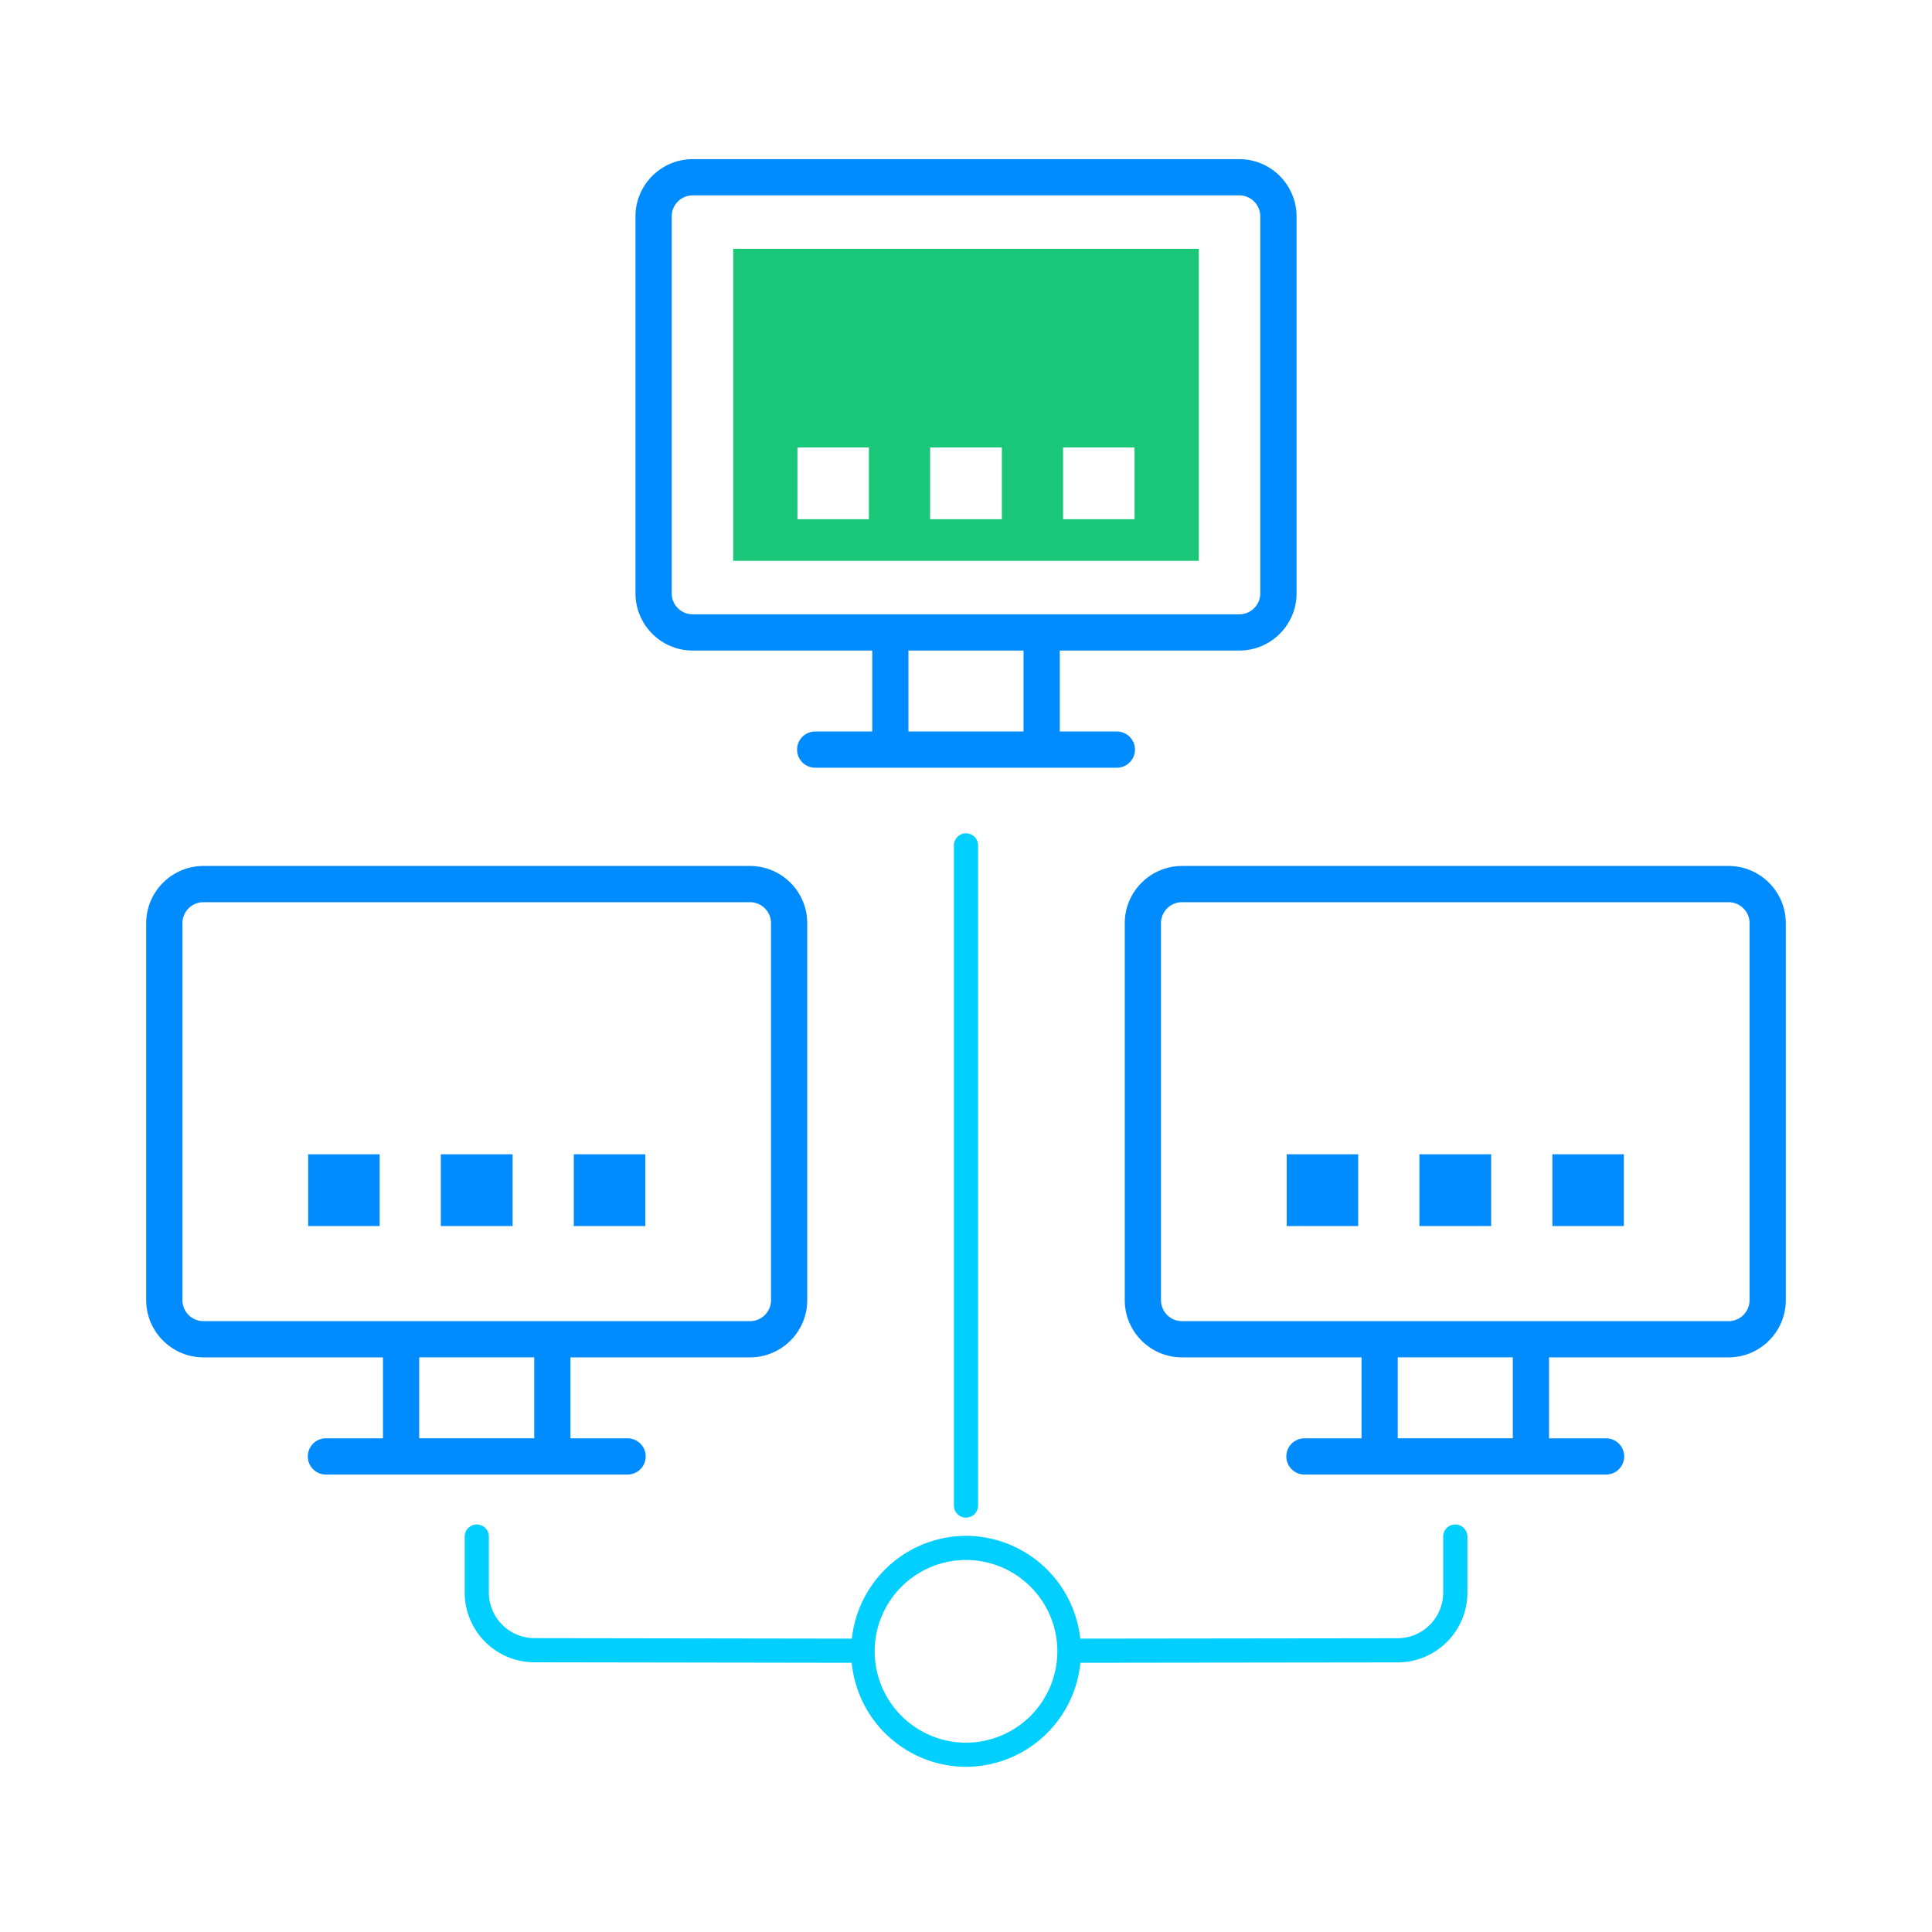 <?xml version="1.0" standalone="no"?><!DOCTYPE svg PUBLIC "-//W3C//DTD SVG 1.1//EN" "http://www.w3.org/Graphics/SVG/1.1/DTD/svg11.dtd"><svg t="1758895200591" class="icon" viewBox="0 0 1024 1024" version="1.1" xmlns="http://www.w3.org/2000/svg" p-id="2289" xmlns:xlink="http://www.w3.org/1999/xlink" width="200" height="200"><path d="M656.845 84.352H367.155c-16.717 0-30.336 13.619-30.336 30.336v199.782c0 16.717 13.619 30.336 30.336 30.336h95.155v42.906h-30.234a9.6 9.6 0 0 0 0 19.2h159.872a9.6 9.6 0 0 0 0-19.2h-30.234v-42.906h95.155c16.717 0 30.336-13.594 30.336-30.336V114.688a30.413 30.413 0 0 0-30.362-30.336z m-114.355 303.36h-61.005v-42.906h61.005v42.906z m125.491-73.242c0 6.144-4.992 11.136-11.136 11.136H367.155a11.136 11.136 0 0 1-11.136-11.136V114.688c0-6.144 4.992-11.136 11.136-11.136h289.69c6.144 0 11.136 4.992 11.136 11.136v199.782z" fill="#008CFF" p-id="2290"></path><path d="M388.608 131.891v165.35h246.784V131.891h-246.784z m71.936 143.309h-37.888V237.158h37.888v38.042z m70.477 0h-38.042V237.158h38.042v38.042z m70.323 0h-37.888V237.158h37.888v38.042z" fill="#1AC678" p-id="2291"></path><path d="M397.517 458.982H107.827c-16.717 0-30.336 13.619-30.336 30.336v199.782c0 16.717 13.619 30.336 30.336 30.336h95.155v42.906H172.749a9.6 9.6 0 0 0 0 19.2H332.621a9.6 9.6 0 0 0 0-19.2h-30.259v-42.906h95.155c16.717 0 30.336-13.594 30.336-30.336v-199.782c0-16.742-13.594-30.336-30.336-30.336z m-114.355 303.334H222.182v-42.906h60.979v42.906z m125.491-73.216c0 6.144-4.992 11.136-11.136 11.136H107.827a11.136 11.136 0 0 1-11.136-11.136v-199.782c0-6.144 4.992-11.136 11.136-11.136h289.69c6.144 0 11.136 4.992 11.136 11.136v199.782z" fill="#008CFF" p-id="2292"></path><path d="M201.242 649.83H163.328v-38.042h37.888v38.042z m70.451 0H233.651v-38.042h38.042v38.042z m70.323 0h-37.888v-38.042h37.888v38.042z" fill="#008CFF" p-id="2293"></path><path d="M916.173 458.982H626.483c-16.717 0-30.336 13.619-30.336 30.336v199.782c0 16.717 13.619 30.336 30.336 30.336h95.155v42.906h-30.259a9.6 9.6 0 0 0 0 19.2h159.872a9.6 9.6 0 0 0 0-19.2h-30.234v-42.906h95.155c16.717 0 30.336-13.594 30.336-30.336v-199.782c0-16.742-13.619-30.336-30.336-30.336z m-114.355 303.334h-60.979v-42.906h60.979v42.906z m125.491-73.216c0 6.144-4.992 11.136-11.136 11.136H626.483a11.136 11.136 0 0 1-11.136-11.136v-199.782c0-6.144 4.992-11.136 11.136-11.136h289.69c6.144 0 11.136 4.992 11.136 11.136v199.782z" fill="#008CFF" p-id="2294"></path><path d="M719.872 649.83h-37.888v-38.042h37.888v38.042z m70.477 0h-38.042v-38.042h38.042v38.042z m70.323 0h-37.888v-38.042h37.888v38.042z" fill="#008CFF" p-id="2295"></path><path d="M512 804.378a6.4 6.4 0 0 1-6.4-6.4V448.077a6.4 6.4 0 0 1 12.8 0V797.952a6.4 6.4 0 0 1-6.4 6.426z" fill="#00CFFF" p-id="2296"></path><path d="M771.328 808.013a6.4 6.4 0 0 0-6.4 6.4v29.722a24.192 24.192 0 0 1-24.09 24.166l-168.294 0.205a61.082 61.082 0 0 0-60.518-54.477 61.056 61.056 0 0 0-60.518 54.477l-168.269-0.256a24.218 24.218 0 0 1-24.141-24.166v-29.67a6.4 6.4 0 0 0-12.8 0v29.67c0 20.352 16.563 36.941 36.915 36.966l168.218 0.256a61.056 61.056 0 0 0 60.595 55.142 61.082 61.082 0 0 0 60.595-55.142l168.269-0.205a37.018 37.018 0 0 0 36.864-36.966v-29.722a6.451 6.451 0 0 0-6.426-6.4zM512 923.648a48.461 48.461 0 0 1-48.41-48.41c0-26.675 21.709-48.41 48.41-48.41s48.41 21.709 48.41 48.41A48.461 48.461 0 0 1 512 923.648z" fill="#00CFFF" p-id="2297"></path></svg>